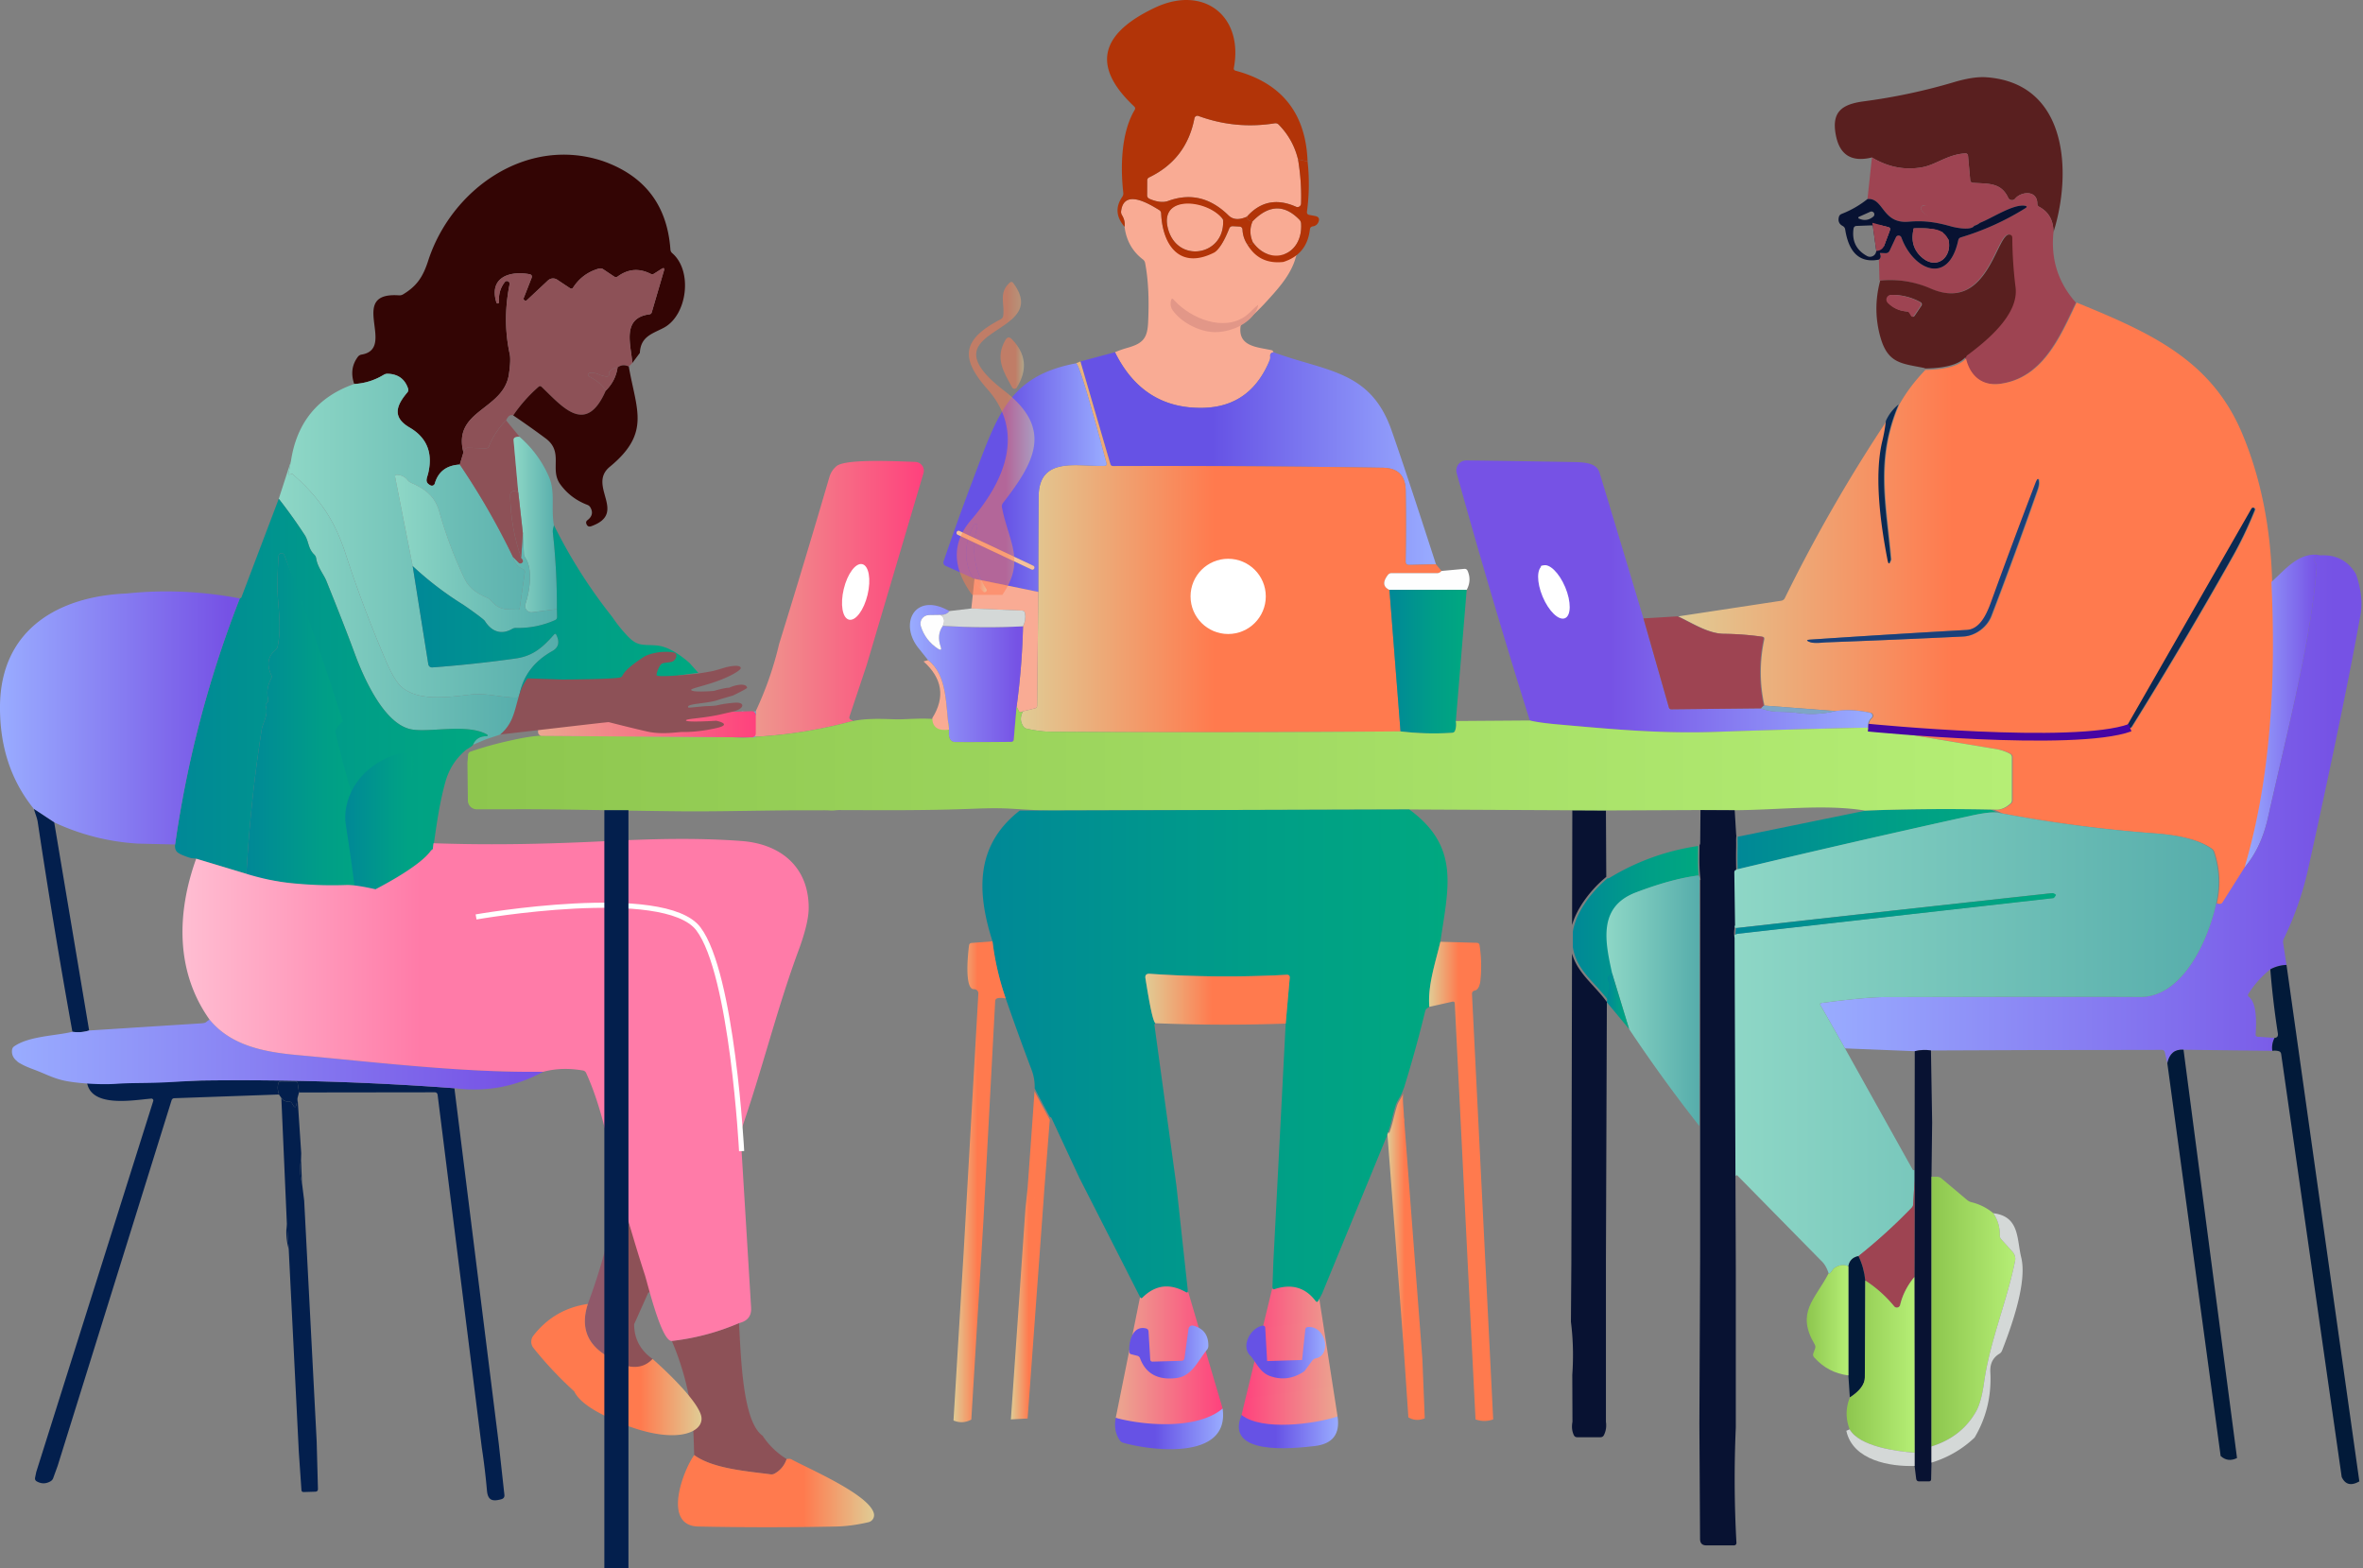 <svg xmlns="http://www.w3.org/2000/svg" fill="none" viewBox="0 0 919 610" width="919" height="610"><rect x="0" y="0" width="919" height="610" fill="#808080" stroke="none"/><path fill="url(#a)" d="M451.627 497.9c-2.742 1.309-5.497 5.259-8.242 6.565l-9.459 46.992s26.511 11.289 41.566-3.623l-13.528-45.856"/><path fill="url(#b)" d="M504.976 497.995c2.704 1.385 5.351 5.408 8.055 6.793l7.163 46.117s-22.708 14.756-37.341-.568l12.017-49.617"/><path fill="#591F1F" d="M728.02 61.242c6.265 3.759 12.772 5.031 19.538 3.813 5.34-.962 9.905-4.997 16.671-5.391.721-.051 1.115.292 1.166 1.014l.841 9.323c.051.687.428 1.048 1.115 1.099 5.596.445 10.834-.31 13.65 5.803.514 1.081 1.973 1.272 2.732.343 2.248-2.765 8.602-3.47 8.602 1.99 0 .53.242.929.704 1.184 3.725 1.973 5.579 5.272 5.579 9.888 7.194-22.851 5.803-58.013-26.148-60.261-3.313-.225-7.469.395-12.48 1.888a226.746 226.746 0 0 1-35.093 7.47c-8.704 1.15-12.756 4.19-10.851 13.46 1.528 7.503 6.198 10.282 13.977 8.377h-.003Z"/><path fill="#F9AB94" d="M477.771 83.767c-7.021-6.885-14.817-8.756-23.382-5.633-1.973.721-4.412.463-7.313-.79-.636-.275-.946-.754-.946-1.459l.034-5.718c0-.55.259-.945.755-1.183 9.701-4.67 15.572-12.344 17.617-23.005.136-.704.891-1.132 1.561-.874 9.633 3.52 19.504 4.463 29.651 2.85.602-.084 1.116.069 1.544.497 3.742 3.813 6.249 8.31 7.521 13.511.98 5.82 1.374 11.555 1.184 17.239a1.383 1.383 0 0 1-1.939 1.218c-7.504-3.347-13.872-2.062-19.127 3.864-3.037 1.357-5.425 1.183-7.16-.514v-.003Z"/><path fill="#9E4452" d="m728.02 61.242-1.735 16.174c6.371-.585 5.633 9.718 16.001 8.824 5.854-.514 10.405.102 16.517 1.82 1.888.53 7.933 1.751 9.048-.293.293-.53.136-.823-.462-.84-4.293-.208-18.8-.892-20.26-5.65-.241-.79.48-1.561 1.289-1.34 7.195 1.956 13.494 2.078 19.692 6.592.513.377 1.064.462 1.667.241 4.738-1.769 13.065-7.453 17.684-6.748.929.153.997.462.207.962a103.318 103.318 0 0 1-25.048 11.33c-.568.17-.912.552-1.031 1.116-3.83 17.872-17.599 11.436-22.096-1.047-.361-.98-1.718-1.048-2.146-.102l-2.439 5.2c-.327.67-.857.997-1.596.98l-1.853-.068c-.31-.017-.395.12-.276.395.395.911.259 1.629-.446 2.18l.208 8.137c6.851-.637 13.375.394 19.572 3.091 22.678 9.889 25.719-22.405 30.903-20.912.585.153.874.551.891 1.167.051 6.473.463 12.912 1.269 19.296 1.306 10.317-10.473 20.26-18.698 26.389-.497.361-.67.841-.531 1.443 1.561 6.49 6.164 10.643 13.218 9.718 16.688-2.198 23.382-18.215 29.77-31.607-6.884-7.725-9.803-16.858-8.721-27.382 0-4.62-1.854-7.916-5.579-9.888-.462-.259-.704-.654-.704-1.184 0-5.46-6.354-4.755-8.602-1.99-.755.929-2.215.738-2.732-.343-2.816-6.113-8.051-5.358-13.65-5.803-.687-.051-1.064-.412-1.115-1.1l-.841-9.323c-.051-.72-.445-1.064-1.166-1.013-6.766.394-11.331 4.428-16.671 5.391-6.766 1.218-13.273-.051-19.538-3.813Z"/><path fill="#9E4452" d="M768.65 87.471c-.091.041-.156.068-.18.078-2.49 1.02-4.796.49-7.354.034-2.673-.476-5.34-1.102-7.895-2.023-2.061-.742-5.367-1.919-6.092-4.283-.241-.79.449-1.337 1.286-1.34 6.82-.03 13.208 2 19.116 5.3.773.431 1.926.843 2.507 1.506.062.068-.959.534-1.388.725v.003Z"/><path fill="#081232" d="M716.638 87.89c.551.292.874.738.98 1.357 1.133 7.245 4.395 13.409 13.116 11.725.704-.551.84-1.272.446-2.18-.119-.276-.034-.412.275-.395l1.854.068c.738.017 1.269-.31 1.595-.98l2.439-5.2c.429-.946 1.786-.875 2.146.101 4.497 12.48 18.267 18.92 22.097 1.048.119-.568.462-.946 1.03-1.116a103.3 103.3 0 0 0 25.049-11.33c.789-.497.721-.806-.208-.963-4.564-.697-12.748 4.844-17.514 6.677-.064.058-.105.14-.184.184-.598.419-1.268.715-1.959.946-1.218 1.942-7.129.752-8.997.224-6.112-1.718-10.66-2.333-16.517-1.82-10.372.892-9.633-9.408-16.001-8.823a38.248 38.248 0 0 1-10.011 5.769c-.619.224-.996.67-1.132 1.306-.361 1.544.136 2.677 1.493 3.398l.003.004Zm27.624.962c4.309-.36 7.881.068 10.749 1.29 1.013.428.962.636-.137.636l-8.051.016c3.004 1.803 6.317 2.456 9.956 1.956.585-.068.946.19 1.065.755 1.357 6.44-4.463 11.538-10.164 6.817-3.452-2.867-4.602-6.677-3.415-11.47h-.003Zm-15.708-4.602c-1.735 1.425-3.623 1.684-5.633.738a.348.348 0 0 1 0-.636l4.446-1.99c.513-.241 1.115-.05 1.425.429.292.48.19 1.098-.242 1.459h.004Zm2.867 3.398 2.953.687c.67.153.891.568.636 1.235l-2.266 6.027c-.136.344-.53.514-.857.361-.568-.276-.721-.79-.445-1.544.19-.568.224-1.15.085-1.735l-.98-4.153c-.191-.772.102-1.065.874-.874v-.004Zm-10.558 1.306c.102-.687.496-1.047 1.201-1.081l5.837-.225a.52.52 0 0 1 .53.446l1.235 9.03c.275 1.974-1.82 3.399-3.572 2.44-4.153-2.283-5.905-5.82-5.235-10.61h.004Z"/><path fill="#F9AB94" d="M436.344 83.665c-.292-.497-.412-1.03-.326-1.596 1.149-8.894 11.16-2.591 14.782-.394.497.31.773.755.79 1.357.53 12.497 7.673 21.239 20.912 14.576 1.769-.892 3.606-3.776 5.527-8.67.259-.67.756-.998 1.477-.963l2.49.136c.772.05 1.183.462 1.234 1.234a11.155 11.155 0 0 0 1.837 5.667c1.871 3.222 6.007 3.932 9.416 4.075 2.023.085 4.054-.034 6.068-.217.871-.079 1.888-.354 2.755-.283 1.316.106.857.718.493 1.97-1.697 5.806-5.782 10.663-9.718 15.034-3.303 3.667-6.694 7.317-10.8 10.103a1.852 1.852 0 0 0-.823 1.374c-.962 8.017 7.092 7.915 12.412 9.218l.429.721c-.98.17-1.425.721-1.306 1.65a3.088 3.088 0 0 1-.225 1.527c-4.997 12.052-13.65 18.198-25.923 18.44-15.538.309-26.936-6.902-34.215-21.634 1.357-.602 3.037-1.201 5.048-1.769 5.666-1.632 7.537-3.571 7.83-9.65.462-9.167.068-16.912-1.15-23.245a2.293 2.293 0 0 0-.891-1.443c-4.068-3.109-6.439-7.33-7.109-12.67.224-1.562-.119-3.092-1.014-4.552v.004Z"/><path fill="#F9AB94" d="M475.696 86.189c.259 13.375-17.923 16.361-21.477 2.66-3.432-13.29 15.058-11.657 20.946-4.136.344.428.514.928.531 1.476ZM505.344 85.433c.411.412.636.912.67 1.494.772 12.446-11.916 16.98-18.8 7.228-1.184-2.731-1.218-5.425-.068-8.085 6.282-6.456 12.344-6.66 18.198-.636Z"/><path fill="#9E4452" d="M731.438 94.413c-.275.756-.119 1.273.446 1.545.326.153.721-.017.857-.36l2.265-6.028c.259-.67.034-1.082-.636-1.235l-2.952-.687c-.772-.19-1.065.102-.874.874l.979 4.153a3.17 3.17 0 0 1-.085 1.735v.004Z"/><path fill="#79424B" d="m744.262 88.849 2.558 1.938 8.051-.017c1.099 0 1.15-.207.136-.636-2.867-1.217-6.439-1.65-10.749-1.289l.004.004Z"/><path fill="#9E4452" d="M744.262 88.849c-1.184 4.789-.034 8.602 3.415 11.469 5.701 4.722 11.521-.377 10.164-6.816-.119-.568-.48-.823-1.065-.755-3.64.496-6.953-.153-9.956-1.956l-2.558-1.939v-.003Z"/><path fill="#081232" d="M616.396 349.918a47.045 47.045 0 0 1 8.316-8.889c-.006-.061-.013-.125-.013-.197l-.136-25.617-13.065-.068-.096 44.652c1.007-3.561 2.851-6.891 4.994-9.881ZM624.923 389.814l.014-.096c-2.014-2.772-4.402-5.241-6.687-7.789-2.327-2.592-4.569-5.337-5.977-8.551a19.583 19.583 0 0 1-.894-2.497l-.259 120.294-.17 22.919c.84 6.559 1.031 13.443.531 20.654l.068 18.232c-.361 1.939-.191 3.657.53 5.184.259.551.704.823 1.306.823h9.031c.636 0 1.082-.275 1.375-.84.789-1.595 1.047-3.313.772-5.167v-62.666l.36-100.504v.004Z"/><path fill="url(#c)" d="M774.229 314.858a847.5 847.5 0 0 0-48.57.408l-49.444 10.096a1.24 1.24 0 0 1-.398.024c-.072.884-.058 1.776-.044 2.66.017 1.35-.034 2.701-.041 4.051-.014 2.014.017 4.027.061 6.041a5228.47 5228.47 0 0 1 91.143-20.916c4.487-.983 7.749-1.391 9.79-1.217-.823-.368-1.66-.749-2.49-1.147h-.007Z"/><path fill="#591F1F" d="M748.167 143.086c.251.051.428.126.541.224.676-.013 1.353-.03 2.03-.064 2.487-.119 4.987-.378 7.402-1.004 2.197-.568 4.422-1.462 6.038-3.109.146-.149.336-.078.425.058 0-.422.19-.772.575-1.051 8.224-6.13 20-16.069 18.698-26.389a164.39 164.39 0 0 1-1.269-19.297c-.017-.619-.31-1.013-.891-1.166-5.184-1.494-8.225 30.8-30.903 20.912-6.197-2.694-12.722-3.725-19.572-3.088-2.027 7.537-1.973 14.987.17 22.354 2.901 9.922 8.208 9.888 16.756 11.623v-.003Zm-12.446-28.379c3.949-.051 7.639.874 11.092 2.748.704.395.84.929.378 1.596l-2.473 3.656c-.463.687-.892.67-1.324-.034l-.513-.874c-.242-.394-.585-.619-1.048-.653-2.935-.19-5.408-1.323-7.398-3.364-1.099-1.15-.31-3.055 1.289-3.072l-.003-.003Z"/><path fill="url(#d)" d="M883.676 226.351c-.602-21.477-4.514-40.757-11.708-57.839-11.916-28.328-35.178-38.954-64.329-50.819-6.388 13.392-13.083 29.41-29.77 31.607-7.055.929-11.657-3.228-13.219-9.718a1.478 1.478 0 0 1-.023-.133.305.305 0 0 1-.051.079c-.888.904-1.967 1.602-3.113 2.136-2.282 1.061-4.789 1.561-7.276 1.86-1.802.215-3.619.31-5.432.344a1.746 1.746 0 0 1-.241.316c-3.933 4.102-7.195 8.463-9.82 13.099-9.219 21.617-4.912 38.628-3.055 60.193.034.395-.276.841-.361 1.099-.309.929-.602.67-.891-.772-2.66-13.701-5.323-32.722-2.01-46.339a62.321 62.321 0 0 0 1.374-7.776 612.952 612.952 0 0 0-39.607 68.932 1.868 1.868 0 0 1-1.408 1.031l-40.036 6.078c5.511 2.575 11.708 6.711 17.906 6.783 4.857.051 9.803.411 14.817 1.115.636.085.874.429.755 1.048-1.837 8.671-1.803 17.256.068 25.753l27.933 2.129c4.102-.619 8.568-.394 13.409.653.928.208 1.234 1.392.53 2.028-1.081.979-1.493 2.231-1.234 3.775a22709.8 22709.8 0 0 0 49.736 8.344c1.837.31 3.606.891 5.273 1.769.568.293.857.755.857 1.391v16.773c0 .497-.191.929-.568 1.252-1.803 1.612-3.623 2.405-5.443 2.371-.384-.011-.768-.014-1.153-.024 1.096.5 2.201.983 3.289 1.483a532.483 532.483 0 0 0 59.122 7.742c6.045.445 16.191 1.612 22.249 5.956.48.36.823.806 1.014 1.374 2.146 6.473 2.473 13.082.963 19.814.377.224.738.343 1.098.36.585.051 1.031-.17 1.357-.67l8.569-13.562c10.49-35.331 12.191-74.459 10.439-111.028l-.01-.007Zm-91.079-35.607a1887.787 1887.787 0 0 1-17.854 48.74c-1.837 4.807-6.677 7.864-10.885 8.069a4639.204 4639.204 0 0 1-53.206 2.265c-1.545.051-4.773.548-6.491-.102-1.459-.531-1.425-.857.136-.963a5967.285 5967.285 0 0 1 60.847-3.758c6.027-.344 8.497-8.154 10.163-12.705a2625.954 2625.954 0 0 1 16.498-44.209c.874-2.266 1.34-2.405 1.425-.412.034.772-.17 1.786-.636 3.072l.003.003Zm84.555 7.657c-2.609 6.49-5.528 12.585-8.739 18.266a1787.98 1787.98 0 0 1-39.127 66.047c-.119.224-.31.326-.568.309a2.265 2.265 0 0 0-.48 0c-.789.034-.996-.292-.602-.962l48.278-84.262a.686.686 0 0 1 .891-.276.682.682 0 0 1 .343.874l.004.004Z"/><path fill="url(#e)" d="M660.408 329.019c-.078.02-.16.04-.245.051-12.242 1.836-23.623 5.956-34.148 12.327-.343.211-.598.262-.768.156-.072.058-.143.112-.211.174-3.354 2.83-6.351 6.139-8.769 9.803-2.154 3.258-3.943 6.939-4.565 10.827l-.014 5.946a19.6 19.6 0 0 0 2.085 6.251c1.636 3.058 3.967 5.661 6.293 8.205 1.827 2 3.66 4 5.286 6.163l.755-5.483a2.625 2.625 0 0 0-.292-1.65c-.704-1.374-.208-2.455 1.459-3.245-2.66-12.157-5.667-25.786 9.218-31.453 9.048-3.453 16.98-5.633 23.797-6.541.133-.017.248-.017.357 0-.388-3.83-.248-7.688-.228-11.535l-.01.004Z"/><path fill="#9E4452" d="m742.578 121.796.514.874c.428.704.857.721 1.323.034l2.473-3.657c.462-.67.326-1.2-.378-1.595-3.452-1.871-7.143-2.799-11.092-2.748-1.595.017-2.388 1.922-1.289 3.071 1.993 2.045 4.462 3.177 7.398 3.364.463.034.806.259 1.048.653l.003.004Z"/><path fill="url(#f)" d="M495.302 137.007c-.979.17-1.425.721-1.306 1.65a3.098 3.098 0 0 1-.224 1.527c-4.997 12.052-13.651 18.198-25.923 18.44-15.538.309-26.937-6.902-34.216-21.634l-13.443 3.589 11.623 39.848c.153.569.531.858 1.133.841 34.937-.119 69.894.102 104.848.653 5.837.085 8.806 3.02 8.895 8.772a884.69 884.69 0 0 1-.017 27.675c-.017.928.445 1.374 1.374 1.357l10.422-.241c-7.813-24.192-13.579-41.601-17.324-52.244-8.208-23.297-25.409-22.681-45.838-30.233h-.004Z"/><path fill="url(#g)" d="M431.813 180.427c.153.568.531.857 1.133.84 34.937-.119 69.894.102 104.848.654 5.837.085 8.806 3.02 8.895 8.772.136 8.721.136 17.94-.017 27.675-.017.928.445 1.374 1.374 1.357l10.422-.242 2.147 2.575a1.704 1.704 0 0 1-.31.293 2.01 2.01 0 0 1-1.442.568l-17.6-.017c-.653 0-1.166.258-1.561.789-2.01 2.694-1.786 4.602.67 5.735l4.31 55.043c-51.043.395-96.402.446-136.077.119-2.694-.017-5.786-.411-9.273-1.167a2.123 2.123 0 0 1-1.289-.84c-1.289-1.82-1.34-3.792-.17-5.939l4.619-1.132c.568-.154.857-.514.857-1.082l.463-44.21c-.017-12.378.034-24.79.136-37.205.119-15.848 15.606-11.399 25.562-11.831.705-.034.98-.394.79-1.064-1.065-3.949-10.3-38.954-11.831-38.818l1.718-.721 11.623 39.848h.003Zm46.271 42.594c-.276-1.684-1.082-3.004-2.439-3.966-1.048-.738-1.527-.48-1.408.806a6.01 6.01 0 0 0 1.235 3.177c.445.568.309.912-.412 1.014l-2.953.411c-.704.102-1.149.497-1.323 1.184l-2.371 9.184a2.7 2.7 0 0 0 .017 1.425c.463 1.65 1.443 2.987 2.902 4 .446.31.946.463 1.476.48l7.915.051c.497.017.946-.136 1.341-.446 6.248-4.911 7.813-17.443-2.987-16.551-.568.051-.908-.208-.997-.772l.004.003Z"/><path fill="url(#h)" d="M430.303 180.118c.19.67-.085 1.031-.789 1.065-9.956.428-25.443-4.018-25.563 11.83a3881.228 3881.228 0 0 0-.136 37.206l-24.824-5.082-11.262-5.065a1.428 1.428 0 0 1-.755-1.769 1011.39 1011.39 0 0 1 11.347-31.556c9.596-25.409 13.994-40.501 40.158-45.444 1.528-.136 10.766 34.869 11.831 38.818l-.007-.003Zm-58.227 26.831a.782.782 0 0 0 .371 1.027l28.739 13.525a.778.778 0 0 0 1.027-.371l.031-.061a.784.784 0 0 0-.371-1.028l-28.739-13.524a.777.777 0 0 0-1.027.371l-.031.061Z"/><path fill="#0B2A53" d="M738.391 157.283c-2.215 1.837-3.864 3.967-4.946 6.405a62.505 62.505 0 0 1-1.374 7.776c-3.313 13.617-.653 32.638 2.01 46.339.293 1.442.585 1.701.891.772.085-.258.395-.704.361-1.099-1.854-21.562-6.164-38.576 3.054-60.193h.004Z"/><path fill="url(#i)" d="M566.533 184.033a3.903 3.903 0 0 1 3.813-4.963c13.235.153 26.937.378 41.067.636 4.551.085 9.459.17 10.66 4.102a13766.308 13766.308 0 0 1 17.082 56.707l9.905 34.682c.119.394.48.67.892.67l34.919-.378a20.298 20.298 0 0 0 6.97 1.34c3.004.051 5.306.191 6.936.412 5.031.738 10.061.514 15.092-.687 4.102-.619 8.569-.395 13.409.653.929.207 1.235 1.391.531 2.027-1.082.98-1.494 2.232-1.235 3.776-19.899.395-39.798.963-59.697 1.667-21.048.738-40.722-1.116-61.274-2.936-4.722-.428-8.276-.928-10.644-1.51a2917.936 2917.936 0 0 1-28.429-96.195l.003-.003Zm33.753 36.035c-1.03-.207-1.272.137-.704 1.014.891 1.425.912 2.8.034 4.119a2.083 2.083 0 0 0-.309 1.735c1.047 4.327 2.85 12.497 8.377 12.463.722 0 1.167-.343 1.324-1.047 1.081-4.892.102-9.099-2.919-12.637-1.391-1.633-3.759-2.282-5.099-4.619.017-.602-.224-.946-.704-1.031v.003Z"/><path fill="url(#j)" d="M322.57 185.526c.497-1.7 1.426-3.109 2.8-4.258 3.623-3.038 25.702-1.752 30.576-1.613 2.248.068 3.83 2.232 3.194 4.395l-22.045 74.51-6.715 20.103c-.19.568-.017.997.514 1.269l.874.428a179.972 179.972 0 0 1-50.216 6.439c3.983-2.626 2.66-6.299 6.867-9.014 1.528 1.854 6.249 2.215 5.511-1.217a132.148 132.148 0 0 0 9.082-26.114 4180.833 4180.833 0 0 0 19.555-64.931l.003.003Zm14.355 36.328c-.017-.377-.153-.428-.412-.17-4.514 4.603-6.833 10.181-6.986 16.722-.017 1.252 1.595 1.769 2.299.721 3.487-5.201 5.184-10.953 5.099-17.273Z"/><path fill="#1A407A" d="M763.559 247.556c4.207-.207 9.048-3.262 10.884-8.068a1888.184 1888.184 0 0 0 17.855-48.74c.462-1.29.67-2.3.636-3.072-.085-1.99-.551-1.854-1.425.412a2591.747 2591.747 0 0 0-16.501 44.209c-1.667 4.551-4.136 12.361-10.164 12.705a6011.108 6011.108 0 0 0-60.846 3.758c-1.561.102-1.595.429-.136.963 1.718.653 4.946.153 6.49.102a4638.41 4638.41 0 0 0 53.207-2.265v-.004Z"/><path fill="#0B2A53" d="M876.856 198.401a.681.681 0 0 0-.344-.874.686.686 0 0 0-.891.275l-48.277 84.262c-.395.67-.191.997.602.963.153-.017.326-.017.479 0a.554.554 0 0 0 .568-.31 1787.746 1787.746 0 0 0 39.128-66.047c3.211-5.684 6.129-11.776 8.738-18.266l-.003-.003Z"/><path fill="#F6C19C" d="m372.102 206.887-.028.062a.771.771 0 0 0 .369 1.027l28.741 13.524a.772.772 0 0 0 1.027-.37l.029-.061a.772.772 0 0 0-.37-1.028l-28.74-13.524a.773.773 0 0 0-1.028.37Z"/><path fill="url(#k)" d="M883.376 226.351c1.752 36.57.051 75.697-10.439 111.029 4.293-5.014 7.313-11.436 9.082-19.263 8.31-37.015 16.671-68.779 18.97-97.501a2.307 2.307 0 0 0-.36-1.425c-.497-.772-.619-1.493-.395-2.197.191-.586.602-.892 1.201-.929l1.184-.085c-8.293-1.718-13.838 5.561-19.246 10.371h.003Z"/><path fill="url(#l)" d="M916.289 223.348c-3.003-5.167-7.554-7.623-13.667-7.365l-1.184.085c-.602.034-1.013.344-1.2.929-.225.704-.102 1.425.394 2.197.276.429.395.912.361 1.426-2.3 28.722-10.66 60.485-18.97 97.5-1.769 7.831-4.79 14.249-9.082 19.263l-8.569 13.562c-.326.496-.772.721-1.357.67-.36-.017-.721-.136-1.099-.361-2.867 13.596-12.67 36.621-29.668 36.502-14.248-.102-47.263-.085-99.062.051-5.251.017-13.493.772-24.722 2.282-.602.085-.738.378-.445.891l9.527 16.773 27.127 1.082c2.181-.531 4.293-.619 6.3-.276l39.195-.153 27.934-.034c7.554 0 15.109-.034 22.66-.034.636 0 1.031.31 1.167.929l.963 4.225c.806-3.742 2.918-5.477 6.299-5.218l34.543.428c-.259-1.717.034-3.381.857-5.013l-6.49-.463c-.602-.051-.874-.361-.84-.963.207-3.847.67-12-2.643-14.575-.412-.31-.48-.687-.208-1.116a38.46 38.46 0 0 1 8.531-9.561 14.336 14.336 0 0 1 6.3-1.718l-1.289-8.514a2.756 2.756 0 0 1 .241-1.65 124.273 124.273 0 0 0 9.545-27.47c9.255-41.91 16.017-74.735 20.293-98.515.84-4.721.258-9.973-1.752-15.796h.01Z"/><path fill="#FEFEFE" d="M478.08 223.021c-.275-1.684-1.081-3.003-2.439-3.966-1.047-.738-1.527-.48-1.408.806a6.018 6.018 0 0 0 1.235 3.177c.446.568.31.912-.412 1.014l-2.952.411c-.704.102-1.15.497-1.323 1.184l-2.371 9.184a2.7 2.7 0 0 0 .017 1.425c.463 1.65 1.442 2.987 2.901 4.001a2.7 2.7 0 0 0 1.477.479l7.915.051c.497.017.946-.136 1.34-.445 6.249-4.912 7.813-17.443-2.986-16.552-.568.051-.909-.208-.997-.772l.003.003ZM600.99 221.099c.017-.602-.224-.945-.704-1.031-1.03-.207-1.272.137-.704 1.014.891 1.425.912 2.8.034 4.119a2.087 2.087 0 0 0-.309 1.735c1.047 4.327 2.85 12.497 8.377 12.463.722 0 1.167-.343 1.324-1.047 1.081-4.892.102-9.099-2.919-12.637-1.391-1.633-3.758-2.282-5.099-4.619v.003ZM331.823 239.124c3.486-5.201 5.183-10.953 5.098-17.273-.017-.378-.153-.429-.411-.17-4.514 4.602-6.834 10.18-6.987 16.722-.017 1.251 1.595 1.768 2.3.721ZM560.611 222.058c-.085.102-.19.208-.309.293a2.009 2.009 0 0 1-1.443.568l-17.599-.017c-.653 0-1.167.258-1.561.789-2.011 2.694-1.786 4.602.67 5.735h30.045c1.323-2.456 1.442-4.929.361-7.398-.259-.568-.687-.823-1.306-.772l-8.858.806v-.004Z"/><path fill="#F9AB94" d="m378.984 225.133-1.217 11.521 19.691.823c.67.017 1.048.361 1.167 1.014.309 1.735.051 3.432-.756 5.099a280.067 280.067 0 0 1-2.506 31.263l.857 1.65c.275.53.67.67 1.201.377l.445-.241 4.619-1.133c.568-.153.858-.513.858-1.081l.462-44.21-24.824-5.082h.003Z"/><path fill="url(#m)" d="M570.414 229.426h-30.045l4.309 55.043c6.627.806 13.324.98 20.069.551.602-.051.997-.343 1.184-.911.395-1.167.48-2.388.259-3.674l4.224-51.009Z"/><path fill="url(#n)" d="m357.592 252.532 3.365 4.225c7.741 6.045 6.765 18.028 8.153 27.042-.378 3.211.446 4.806 2.473 4.823 7.296.034 14.524 0 21.684-.085.619-.017.946-.326.997-.928l1.099-12.756a280.363 280.363 0 0 0 2.507-31.263c-10.164.53-20.569.479-31.196-.17-1.629 2.282-1.921 4.963-.857 8.051.463 1.289.102 1.561-1.047.823-3.262-2.129-5.477-5.048-6.644-8.738-.67-2.113.875-4.293 3.109-4.327l4.446-.068c1.629.034 2.817-.463 3.555-1.493-13.426-7.691-20.018 5.031-11.64 14.868l-.004-.004Z"/><path fill="#D4D8D7" d="m377.767 236.654-8.535 1.014c-.738 1.031-1.922 1.527-3.554 1.493 1.578.874 1.905 2.3.996 4.259 10.627.653 21.032.704 31.196.17.806-1.667 1.064-3.364.755-5.099-.119-.653-.497-.997-1.167-1.014l-19.691-.823Z"/><path fill="#FEFEFE" d="m365.678 239.161-4.446.068c-2.231.034-3.776 2.215-3.109 4.327 1.167 3.691 3.381 6.609 6.643 8.738 1.15.738 1.51.463 1.048-.823-1.065-3.092-.772-5.769.857-8.051.912-1.956.585-3.381-.997-4.259h.004Z"/><path fill="#9E4452" d="m652.394 239.726-13.235.789 9.905 34.682c.119.394.479.67.891.67l34.92-.378 1.065-1.064c-1.871-8.497-1.905-17.083-.068-25.753.119-.619-.119-.963-.756-1.048a115.15 115.15 0 0 0-14.817-1.116c-6.197-.068-12.395-4.207-17.905-6.782Z"/><path fill="#7EA5C6" d="m685.94 274.425-1.065 1.064a20.267 20.267 0 0 0 6.97 1.341c3.003.051 5.306.19 6.935.411 5.031.738 10.062.514 15.093-.687l-27.933-2.129Z"/><path fill="url(#o)" d="M182.044 293.585c.051-.636.378-1.064.98-1.268 4.786-1.64 9.67-3.007 14.609-4.109 4.939-1.103 10.011-2.198 15.096-2.106 18.045.34 25.896.061 43.944-.252 3.885-.068 17.95.704 21.838.623 3.915-.082 7.82.592 11.728.35 4.654-.286 9.303-.612 13.94-1.136a180.727 180.727 0 0 0 25.803-4.84c5.943-1.568 12.137-1.279 18.219-1.082 4.987.163 16.174-1.34 20.576 1.425.299.191.129 4.375.336 2.606-.377 3.211.446 4.806 2.473 4.823 7.296.034 14.525 0 21.685-.085.619-.017.945-.326.996-.929l1.099-12.755.857 1.65c.276.53.67.67 1.201.377l.446-.241c-1.167 2.146-1.116 4.119.17 5.939.326.445.755.721 1.289.84 3.486.755 6.575 1.15 9.272 1.167 39.676.326 85.035.275 136.078-.119 6.626.806 13.323.979 20.068.551.603-.051.997-.344 1.184-.912.395-1.167.48-2.388.259-3.674l28.773-.207c2.371.585 5.922 1.082 10.643 1.51 20.552 1.82 40.226 3.674 61.275 2.936A3874.223 3874.223 0 0 1 726.577 283c16.569 2.799 33.151 5.578 49.737 8.344 1.837.309 3.606.891 5.273 1.769.568.292.857.755.857 1.391v16.773c0 .496-.191.928-.568 1.251-1.803 1.613-3.623 2.405-5.443 2.371a844.455 844.455 0 0 0-51.077.361c-15.966-2.575-32.998-.225-51.009-.136l-13.306-.068-36.485.153-13.065-.068-63.404-.31-10.973.031c-9.161.027-18.321.051-27.481.078l-35.886.102-36.192.102-28.399.082c-5.592.017-11.171-.443-16.753-.738-5.476-.293-10.83-.055-16.317.149-16.575.613-33.134.476-49.723.429-1.262-.004-2.221.248-3.5.149-1.816-.136-3.684-.037-5.507-.051-17.885-.132-35.774.545-53.652.361-17.661-.17-35.495-.612-53.223-.752-.181 0-.364 0-.544-.003-5.841-.044-11.681-.003-17.522-.003h-7.003a3.46 3.46 0 0 1-3.453-3.416l-.17-14.66.259-3.109-.004.003Z"/><path fill="#7EA5C6" d="M293.933 276.571c-1.837.462-3.656.462-5.442 0l-.068 1.218c1.527 1.853 6.248 2.214 5.51-1.218ZM222.049 281.112c-.085.231-.143.439-.224.643l.112 4.402 71.993.642c-5.504-7.724-11.746-11.432-22.501-9.888a422.132 422.132 0 0 1-49.38 4.198v.003Z"/><path fill="url(#p)" d="m548.094 314.838-151.514.428c-17.15 13.358-16.823 31.332-10.592 50.853a106.478 106.478 0 0 0 5.15 22.198 980.693 980.693 0 0 0 10.045 27.726 18.815 18.815 0 0 1 1.217 7.252c.136.265.266.534.402.799 1.809 3.545 3.721 7.031 5.626 10.524.139-.302.367-.108.687.586l10.643 22.851 23.624 46.407c.258.496.585.568.979.17 4.946-4.892 10.542-5.596 16.79-2.113.619.327.891.153.806-.551l-4.428-40.774-8.552-62.526a.485.485 0 0 1 .119-.378c.085-.119.191-.224.276-.326-1.374-.823-3.415-14.749-3.881-17.341-.259-1.357.309-1.973 1.683-1.888a433.317 433.317 0 0 0 53.207.395c.874-.051 1.289.36 1.2 1.234L500.02 398.1l-4.789 92.64-.361 9.973c-.017.636.276.84.874.653 6.593-2.146 11.882-.636 15.848 4.568.429.569.823.551 1.15-.085l1.442-2.728 25.229-61.387a.28.28 0 0 1-.027-.275c.826-1.919 1.381-3.936 1.894-5.956.449-1.766.871-3.544 1.415-5.283a11.18 11.18 0 0 1 1.058-2.405c.432-.734.881-1.462 1.252-2.227.398-.824.677-1.701 1.034-2.541.027-.065.058-.126.085-.191.072-.275.146-.554.235-.837a478.636 478.636 0 0 0 7.898-28.705c.119-.531.412-.946.874-1.235l.755-.479c-.704-8.259 2.405-17.273 4.293-25.325 3.055-21.048 7.776-36.896-12.085-51.437Z"/><path fill="url(#q)" d="M674.643 457.698c.119-.051.259-.191.395-.378.224-.292.462-.309.721-.051l32.43 32.981c1.306 1.167 2.299 2.834 2.986 4.98.738.446 1.357-1.425 2.232-2.044 1.717-1.201 3.537-1.443 5.442-.721.395-2.181 1.718-3.504 3.932-3.933a209.957 209.957 0 0 0 20.671-18.783c.395-.394.602-.874.619-1.425l.531-9.34v-3.865c-.153.017-.31.017-.463-.017a.356.356 0 0 1-.275-.19l-26.321-47.162-9.528-16.773c-.292-.513-.153-.806.446-.891 11.228-1.51 19.47-2.265 24.722-2.282 51.798-.136 84.813-.153 99.062-.051 16.997.119 26.8-22.903 29.668-36.502 1.51-6.732 1.184-13.341-.963-19.814a2.775 2.775 0 0 0-1.013-1.374c-6.062-4.344-16.208-5.51-22.25-5.956a531.388 531.388 0 0 1-60.502-8c-1.939-.378-5.46 0-10.558 1.115a5253.06 5253.06 0 0 0-91.559 21.015c-.602.136-.891.514-.874 1.133l.293 20.756c0 .602.292.857.891.789 40.845-4.585 81.67-9.099 122.481-13.545.531-.051 1.544.568 1.408.789-.377.653-.755 1.133-.928 1.15L675.497 363.18a1.353 1.353 0 0 0-1.201 1.34l.344 93.174.003.004Z"/><path fill="url(#r)" d="m626.968 378.551 6.626 21.702a587.931 587.931 0 0 0 27.314 37.702l.034-96.555c0-.653-.327-.929-.963-.84-6.816.911-14.749 3.092-23.797 6.541-14.885 5.667-11.881 19.297-9.218 31.454l.004-.004Z"/><path fill="url(#s)" d="M560.182 366.275c-1.887 8.052-4.996 17.066-4.292 25.325l8.946-2.011c.602-.136.911.102.945.704l7.143 143.374.929 18.388c2.282.807 4.568.807 6.868 0l-.789-15.813-7.453-149.537c-.051-.806.326-1.289 1.116-1.459.738-.153 1.289-.756 1.683-1.803a7.14 7.14 0 0 0 .446-1.82c.514-4.653.411-9.29-.293-13.922-.102-.67-.479-.997-1.149-1.014l-14.096-.412h-.004Z"/><path fill="url(#t)" d="m385.988 366.119-8.085.619c-.602.051-.946.361-1.031.963-.343 2.455-1.993 17.255 1.939 17.031a1.61 1.61 0 0 1 1.684 1.701l-5.735 100.882-3.932 65.172c2.405.98 4.721.858 6.935-.36l4.722-77.687 4.551-85.034c.034-.636.36-1.014.962-1.167.773-.191 1.82-.17 3.143.085a106.301 106.301 0 0 1-5.149-22.198l-.004-.007Z"/><path fill="#021A39" d="M882.948 377.004c.67 8.327 1.65 16.636 2.936 24.895.17 1.116-.259 1.701-1.29 1.786-.823 1.629-1.115 3.296-.857 5.014.857-.119 1.667-.085 2.422.119.585.153.929.531 1.014 1.133l23.538 164.49c1.374 2.986 3.657 3.554 6.868 1.717l-28.328-200.872a14.34 14.34 0 0 0-6.3 1.718h-.003Z"/><path fill="url(#u)" d="M626.968 378.552c-1.667.789-2.164 1.87-1.46 3.245a2.61 2.61 0 0 1 .293 1.649l-.874 6.371 8.67 10.439-6.626-21.701-.003-.003Z"/><path fill="url(#v)" d="M449.375 397.967c16.878.687 33.77.738 50.649.136l1.561-17.735c.085-.874-.327-1.289-1.201-1.235a433.102 433.102 0 0 1-53.206-.395c-1.374-.085-1.939.531-1.684 1.888.463 2.592 2.507 16.518 3.881 17.341Z"/><path fill="#021A39" d="m842.895 413.488 20.739 152.799c1.871 1.701 3.983 1.973 6.371.789l-20.807-158.809c-3.381-.259-5.493 1.476-6.299 5.218l-.004.003Z"/><path fill="#081232" d="m744.673 408.835-.068 46.287v3.865l-.085 37.685.085 68.329v5.15l.619 4.997c.085.67.48 1.014 1.15 1.014h3.793c.568 0 .857-.293.874-.858l.136-6.439V457.701l.259-21.185-.463-27.95c-2.01-.343-4.119-.258-6.3.276v-.007Z"/><path fill="url(#w)" d="m553.176 528.517-7.025-92.225c-.088.673-.377 1.197-.86 1.575.486-.381.772-.905.86-1.575.068-.507.028-1.095-.136-1.772-.075-3.259-.585-6.14-.309-9.161-.177.402-.364.796-.575 1.184-.418.769-.898 1.504-1.296 2.282-.408.8-.646 1.677-.895 2.535-.908 3.156-1.52 6.405-2.704 9.473-.146-.691-.364-.541-.639.469l6.282 82.494 1.854 27.47c2.044 1.167 4.174 1.289 6.371.361l-.928-23.11Zm-12.906-87.49v-.007.007Zm.163 2.282c-.003-.156-.01-.306-.017-.452.007.143.011.296.017.452Zm-.023-.633c-.004-.088-.007-.173-.014-.255.003.082.007.167.014.255Zm-.051-.857c0-.024-.004-.044-.007-.068 0 .024.003.044.007.068Zm4.779.439a1.585 1.585 0 0 0-.034-.235l-.531-2.66.531 2.66c.017.082.027.16.034.235Z"/><path fill="url(#x)" d="M751.18 457.698v104.865c7.759-2.439 13.528-6.936 17.29-13.511 1.392-2.439 2.456-6.249 3.177-11.436 2.249-16.001 8.807-31.178 12.052-47.179a4.11 4.11 0 0 0-.963-3.554l-4.48-4.963a1.916 1.916 0 0 1-.496-1.374c.068-3.177-.772-6.079-2.541-8.688a20.741 20.741 0 0 0-8.497-4.275 4.146 4.146 0 0 1-1.667-.841l-10.011-8.429a2.519 2.519 0 0 0-1.683-.619h-2.181v.004Z"/><path fill="#9E4452" d="m744.605 458.983-.53 9.341a2.047 2.047 0 0 1-.619 1.425 209.957 209.957 0 0 1-20.671 18.783c1.442 2.987 2.316 6.164 2.643 9.511 4.224 2.731 7.966 6.078 11.228 10.028.704.857 2.078.551 2.333-.531.909-3.864 2.749-7.487 5.528-10.868l.085-37.685.003-.004Z"/><path fill="url(#y)" d="M407.591 434.251c-1.782-3.262-3.558-6.527-5.249-9.834-.884 12.535-1.785 25.056-2.687 37.573.555.14 1 .358 1.354.647-.35-.289-.799-.504-1.354-.647l-.857 8.157-5.65 81.912 6.507-.361 6.3-86.272.136-2.146 2.187-27.763c-.231-.422-.459-.844-.687-1.262v-.004Zm-3.606 30.393v-.017.017Zm-2.891-1.943-.02-.02.02.02Zm.83 2.242c-.068 2.456.136 2.456.636.034-.496 2.422-.704 2.422-.636-.034Zm.714-1.306c.034-.061.092-.095.174-.106-.078.011-.14.045-.174.106Zm1.211 2.218a.275.275 0 0 1 0 0Z"/><path fill="#D4D8D7" d="M775.215 471.861c1.769 2.609 2.609 5.511 2.541 8.688-.017.53.153.979.497 1.374l4.48 4.963a4.128 4.128 0 0 1 .962 3.554c-3.245 16.001-9.803 31.179-12.051 47.179-.721 5.184-1.786 8.997-3.177 11.436-3.759 6.575-9.528 11.075-17.29 13.511v6.299c6.422-1.972 12.018-5.234 16.773-9.752 4.585-7.759 6.609-16.242 6.112-25.46-.17-3.245.997-5.612 3.521-7.126.496-.293.84-.721 1.048-1.252 3.622-9.289 9.837-26.491 7.452-36.192-1.769-7.211-.585-16.001-10.868-17.218v-.004Z"/><path fill="#021A39" d="M722.785 488.532c-2.215.429-3.538 1.752-3.932 3.932v42.492l.568 8.585c3.864-2.507 5.82-5.115 5.837-7.83.085-12.551.153-25.117.17-37.668-.327-3.347-1.201-6.524-2.643-9.511Z"/><path fill="url(#z)" d="M711.179 495.226c-5.358 10.334-12.807 15.161-5.426 27.675.293.497.344 1.031.153 1.595l-.687 1.854c-.207.585-.102 1.099.31 1.561 3.588 4.035 8.017 6.371 13.323 7.038v-42.491c-1.904-.722-3.724-.48-5.442.721-.874.619-1.493 2.49-2.231 2.044v.003Z"/><path fill="url(#A)" d="M744.52 496.669c-2.782 3.381-4.619 7.004-5.527 10.868a1.332 1.332 0 0 1-2.334.53c-3.262-3.949-7.003-7.296-11.228-10.027a6955.972 6955.972 0 0 1-.17 37.668c-.017 2.711-1.973 5.323-5.837 7.83-1.65 4.102-1.667 8.242-.068 12.378 3.898 6.66 17.923 8.514 25.256 9.082l-.085-68.329h-.007Z"/><path fill="url(#B)" d="m447.334 528.673-.653-10.765c-.034-.688-.377-1.099-1.047-1.252-5.167-1.218-6.732 5.218-6.423 9.201.052.462.293.738.739.857l2.333.585c.531.136.912.463 1.099.98 2.214 5.973 6.884 8.551 14.028 7.708 6.214-.722 8.445-6.732 11.983-11.004.361-.429.531-.929.551-1.494.051-4.241-1.905-6.867-5.854-7.898a1.507 1.507 0 0 0-1.871 1.252l-1.561 11.381c-.102.687-.497 1.031-1.184 1.048l-11.126.309c-.636.017-.98-.275-1.014-.911v.003Z"/><path fill="url(#C)" d="M508.779 516.122c-.67.034-1.048.395-1.133 1.065l-1.251 11.759-13.6.428-.738-12.997a.864.864 0 0 0-1.03-.789c-5.014.997-8.722 8.446-4.378 12.069 2.18 2.918 3.741 6.265 7.228 7.52 4.653 1.684 9.133 1.065 13.443-1.871l3.037-4.119a2.235 2.235 0 0 1 1.374-.874c6.266-1.252 3.882-12.603-2.952-12.191Z"/><path fill="url(#D)" d="M475.489 547.831c-9.753 8.241-30.165 6.677-41.567 3.622-.636 3.381-.102 6.283 1.561 8.722a2.41 2.41 0 0 0 1.375.979c10.867 3.092 41.495 6.953 38.627-13.323h.004Z"/><path fill="url(#E)" d="M482.853 550.337c-6.677 15.933 19.899 13.066 28.396 12.086 7.02-.806 9.993-4.653 8.945-11.521-8.997 3.004-29.426 5.701-37.341-.568v.003Z"/><path fill="#D4D8D7" d="m719.349 555.919-1.289.568c2.507 11.589 17.167 13.977 26.542 13.668v-5.15c-7.33-.568-21.358-2.422-25.256-9.082l.003-.004Z"/><path fill="#B23408" d="M504.813 61.963c.98 5.82 1.374 11.555 1.184 17.239a1.383 1.383 0 0 1-1.939 1.218c-7.504-3.347-13.872-2.062-19.127 3.864.208 1.183.946 1.786 2.215 1.786 6.282-6.456 12.344-6.66 18.198-.636.411.411.636.911.67 1.493.772 12.446-11.916 16.98-18.8 7.228-.225.929-.946 1.218-2.147.857 3.072 5.29 7.742 7.572 14.028 6.868 6.147-1.94 9.596-6.164 10.334-12.654.085-.687.462-1.082 1.132-1.183 1.031-.154 1.752-.688 2.164-1.613.585-1.34.153-2.146-1.272-2.422l-2.249-.428c-.704-.136-.996-.568-.908-1.27a79.69 79.69 0 0 0 .242-19.486l-3.725-.857v-.004Z"/><path fill="#B23408" d="M436.467 76.539a2.2 2.2 0 0 0 .394-1.562c-1.15-10.18-.823-23.453 4.429-32.226.292-.496.224-.945-.191-1.34-17.82-16.705-11.674-29.1 8.103-38.44 18.885-8.912 34.457 3.194 30.664 23.42-.119.584.119.962.704 1.115 17.96 4.823 27.281 16.586 27.968 35.314l-3.725-.857c-1.269-5.2-3.776-9.7-7.521-13.51-.428-.43-.945-.586-1.544-.497-10.147 1.612-20.018.67-29.651-2.85-.67-.26-1.425.17-1.561.873-2.045 10.66-7.916 18.338-17.617 23.005-.496.241-.755.636-.755 1.184l-.034 5.717c0 .705.31 1.184.946 1.46 2.901 1.252 5.34 1.51 7.313.789 8.568-3.126 16.361-1.252 23.382 5.633 1.735 1.7 4.119 1.87 7.16.513.208 1.184.946 1.786 2.215 1.786-1.15 2.66-1.116 5.358.068 8.086-.225.928-.946 1.217-2.147.857a11.155 11.155 0 0 1-1.837-5.667c-.051-.772-.462-1.184-1.234-1.235l-2.49-.136c-.721-.034-1.218.293-1.476.963-1.922 4.891-4.13 8.442-5.899 9.333-13.235 6.661-20.011-2.741-20.541-15.238-.017-.602-.293-1.048-.79-1.358-3.622-2.197-13.633-8.497-14.782.395-.086.568.034 1.099.326 1.595.891 1.46 1.235 2.987 1.014 4.552-3.313-3.83-3.623-7.708-.891-11.674Zm39.042 8.602c-5.888-7.52-24.722-9.579-21.29 3.708 3.555 13.701 21.736 10.714 21.477-2.66-.017-.551.153-.62-.19-1.048h.003Z"/><path fill="#9E4452" d="M757.841 93.502s-1.068-4.283-6.916-4.497c-5.847-.214-6.663-.156-6.663-.156l-.221 3.87s4.354 1.453 4.616 1.61c.262.156 5.391 1.176 5.391 1.176l3.796-2.003h-.003ZM734.374 88.335l-6.201-1.68 1.52 10.939s2.266.089 3.048-2c.786-2.085 2.102-5.592 2.102-5.592l-.473-1.67.004.003Z"/><path fill="#330504" d="M137.746 149.344c4.086-.224 7.899-1.408 11.453-3.554.497-.293 1.014-.446 1.578-.429 4.035.119 6.678 2.045 7.933 5.752.19.568.085 1.065-.293 1.527-4.411 5.167-5.871 9.702.874 13.634 6.715 3.915 9.117 9.837 7.246 17.786-.463 1.939-1.528 3.521.908 4.721a1.173 1.173 0 0 0 1.65-.721c1.323-4.619 4.568-7.092 9.718-7.381l1.425-4.721c-4.31-16.637 15.674-16.31 17.701-30.474.531-3.674.636-6.249.31-7.742-1.922-8.773-1.939-17.821-.068-27.161.224-1.099-1.184-1.752-1.871-.857-1.718 2.214-2.456 4.789-2.231 7.725a.556.556 0 0 1-.412.568.522.522 0 0 1-.602-.361c-3.038-9.82 5.184-12.395 12.79-11.021.891.153 1.183.67.857 1.527l-3.021 7.725c-.292.772.653 1.408 1.255.84l8.171-7.656a2.9 2.9 0 0 1 3.571-.293l4.946 3.279c.531.344.963.259 1.306-.275 2.388-3.657 5.684-6.079 9.889-7.297.67-.19 1.289-.102 1.853.293l4.052 2.711c.53.377 1.064.377 1.595-.017 4.017-2.902 8.259-3.228 12.722-.963.462.225.891.208 1.323-.068l2.833-1.803c.98-.636 1.306-.394.98.722l-4.721 16.136c-.137.446-.429.704-.892.755-11.004 1.426-7.126 12.018-6.66 18.937l2.936-3.933c.309-6.405 4.823-7.415 9.255-9.752 9.184-4.84 11.399-22.062 3.364-29.014a2.033 2.033 0 0 1-.738-1.494c-1.255-17.256-10.079-28.722-26.474-34.423-29.719-9.718-58.819 11.194-67.748 38.886-2.061 6.371-4.479 9.837-9.752 13.031a2.672 2.672 0 0 1-1.612.378c-20.378-1.408-.653 20.739-14.524 23.042a2.2 2.2 0 0 0-1.443.874c-2.299 3.071-2.782 6.592-1.425 10.558l-.007.003Z"/><path fill="#8D5157" d="M197.939 145.48c.531-3.673.636-6.248.31-7.742-1.922-8.772-1.939-17.82-.068-27.161.224-1.098-1.184-1.751-1.871-.857-1.718 2.215-2.456 4.79-2.231 7.725a.555.555 0 0 1-.412.568.521.521 0 0 1-.602-.36c-3.038-9.821 5.184-12.396 12.79-11.021.891.153 1.183.67.857 1.527l-3.021 7.725c-.292.772.653 1.408 1.255.84l8.171-7.657a2.9 2.9 0 0 1 3.571-.292l4.946 3.279c.531.343.963.258 1.306-.276 2.388-3.656 5.684-6.078 9.888-7.296.671-.191 1.29-.102 1.854.292l4.051 2.711c.531.378 1.065.378 1.596-.017 4.017-2.901 8.259-3.228 12.721-.962.463.224.892.207 1.324-.068l2.833-1.803c.98-.636 1.306-.395.98.721l-4.722 16.137c-.136.445-.428.704-.891.755-11.004 1.425-7.126 12.018-6.66 18.936l-1.357 1.357c-1.595-.738-3.055-.619-4.361.361-1.065.19-1.99.585-2.765 1.218-.463.394-.67.874-.585 1.476.102.823-.619 1.031-2.147.636a10.286 10.286 0 0 1-1.785-.619c-1.065-.48-2.232-.67-3.487-.585-.755.051-.963 1.082-.276 1.408 2.8 1.391 4.963 3.211 6.457 5.477-7.725 17.701-16.879 6.265-24.93-1.409-.412-.394-.823-.411-1.252-.034a58.182 58.182 0 0 0-9.82 11.093c-1.116-.429-2.044.224-2.765 1.938-2.851 2.8-5.065 6.147-6.661 10.045-.224.568-.653.84-1.251.823l-6.97-.19c-.514-.017-.891.207-1.133.67l-.585 1.099c-4.309-16.637 15.674-16.311 17.702-30.475l-.004.007Z"/><path fill="#330504" d="M240.189 142.905c-.513 3.487-2.044 6.49-4.585 9.014-7.725 17.702-16.878 6.266-24.929-1.408-.412-.394-.824-.411-1.252-.034a58.207 58.207 0 0 0-9.82 11.092 346.455 346.455 0 0 1 12.619 8.946c7.143 5.324 1.425 12.001 5.667 17.838 2.677 3.691 6.198 6.354 10.575 8.017.48.191.858.497 1.116.946 1.133 1.922.755 3.588-1.133 5.014-.462.36-.602.806-.411 1.357.326.98.979 1.306 1.939.963 14.337-5.15-1.786-15.743 7.211-23.127 16.035-13.185 10.232-22.199 7.364-38.971-1.595-.739-3.054-.619-4.361.36v-.007Z"/><path fill="#8D5157" d="M240.189 142.905c-1.064.191-1.989.585-2.765 1.218-.463.395-.67.874-.585 1.476.102.823-.619 1.031-2.146.636a10.213 10.213 0 0 1-1.786-.619c-1.065-.479-2.232-.67-3.487-.585-.755.051-.962 1.082-.275 1.408 2.799 1.392 4.963 3.211 6.456 5.477 2.541-2.524 4.068-5.528 4.585-9.014l.003.003Z"/><path fill="url(#F)" d="M137.746 149.345c-14.147 4.962-22.354 14.987-24.603 30.045l-.928 4.823c-.068.361.068.497.428.378.208-.068.412-.136.619-.225a.617.617 0 0 1 .653.137c11.11 9.684 16.603 18.936 20.498 30.885a486.389 486.389 0 0 0 15.847 41.995c2.028 4.687 3.899 7.864 5.633 9.494 6.422 6.078 18.542 4.258 27.076 3.262 6.249-.738 11.814 1.167 17.923 1.167.411 0 .772-.31 1.098-.929 1.358-7.415 5.633-13.133 12.824-17.167 2.422-1.358 2.936-3.453 1.561-6.266-.258-.497-.547-.531-.908-.119-4.275 4.806-8.017 8.293-14.817 9.272a494.61 494.61 0 0 1-32.535 3.487 1.462 1.462 0 0 1-1.544-1.218l-6.079-38.199-6.817-34.559c-.119-.636.137-.946.79-.929 1.666.085 3.003.756 4.051 2.045.36.445.806.789 1.34 1.03 5.425 2.405 9.29 5.15 11.021 11.314a160.9 160.9 0 0 0 9.667 25.787c1.956 4.102 5.116 5.993 9.031 7.707.514.225.946.551 1.306.98 3.381 4 6.011 3.398 10.626 3.555.361.017.548-.153.603-.514l1.989-13.922c.085-.602-.136-1.031-.704-1.29-2.044-.945-3.33-2.489-3.847-4.636a282.158 282.158 0 0 0-20.739-36.052c-5.15.292-8.395 2.765-9.718 7.381a1.173 1.173 0 0 1-1.65.721c-2.438-1.201-1.374-2.782-.908-4.721 1.871-7.95-.53-13.872-7.245-17.787-6.749-3.932-5.289-8.463-.874-13.633.377-.463.479-.963.292-1.527-1.251-3.708-3.898-5.633-7.932-5.752-.568-.017-1.082.136-1.578.428-3.555 2.147-7.365 3.33-11.453 3.555l.003-.003Z"/><path fill="#8D5157" d="M196.841 163.508c-2.851 2.8-5.065 6.147-6.661 10.045-.224.568-.653.84-1.251.823l-6.97-.19c-.514-.017-.891.207-1.133.67l-.585 1.098-1.425 4.722a281.923 281.923 0 0 1 20.739 36.052l2.061 2.096c.412.428.874.479 1.375.153.67-.429.568-1.099-.293-2.045-2.748-7.847-4.174-16-4.276-24.429 0-1.031.997-1.786 1.994-1.46l1.149.361-1.82-20.14c-.051-.602.208-1.014.773-1.201.496-.191 1.013-.242 1.544-.191l-5.218-6.371-.003.007Z"/><path fill="url(#G)" d="M202.059 169.876a3.365 3.365 0 0 0-1.545.19c-.568.191-.823.603-.772 1.201l1.82 20.141 1.786 15.949.411 8.086c.017.496.17.945.463 1.34 3.228 4.653 1.701 13.391.136 18.164-.548 1.701.857 3.398 2.626 3.177l9.596-1.218c.051-9.939-.48-19.848-1.562-29.736-.136-1.184.225-1.752.412-2.884-1.218-6.592.619-12.875-1.905-18.766-2.592-6.011-6.405-11.229-11.47-15.641l.004-.003Z"/><path fill="url(#H)" d="m113.143 179.386-4.721 14.593a203.634 203.634 0 0 1 10.096 14.113c1.612 2.473 1.234 5.201 3.69 7.589.412.394.67.891.755 1.459.568 3.588 2.936 6.197 3.983 8.823 3.759 9.341 7.487 18.661 10.97 28.104 3.415 9.255 11.178 27.161 21.719 29.528 6.732 1.51 21.341-2.214 29.307 1.803 1.116.568 1.048.874-.19.945-2.351.153-3.932 1.252-4.773 3.296l5.201-2.163 10.3-3.432a22.599 22.599 0 0 1 3.072-11.092l-.568-2.575c-.327.619-.687.928-1.099.928-6.113 0-11.674-1.904-17.923-1.166-8.534.996-20.653 2.816-27.076-3.262-1.734-1.633-3.605-4.807-5.632-9.494a487.012 487.012 0 0 1-15.848-41.995c-3.898-11.949-9.392-21.202-20.497-30.886-.191-.17-.412-.224-.654-.136-.207.085-.411.153-.619.225-.36.119-.496-.017-.428-.378l.928-4.823.007-.004Z"/><path fill="url(#I)" d="M160.495 220.164a127.184 127.184 0 0 0 19.692 15.058c.428.276 7.796 5.375 8.395 6.317 2.558 4.068 6.316 5.527 10.575 3.092.463-.276.98-.412 1.527-.395 5.307.102 10.354-.911 15.144-3.037.568-.259.84-.687.823-1.306l-.068-2.987-9.596 1.218c-1.769.224-3.177-1.476-2.626-3.177 1.562-4.773 3.092-13.511-.136-18.164a2.331 2.331 0 0 1-.462-1.34l-.412-8.086-.653 9.579c.857.945.963 1.612.292 2.044-.496.327-.962.276-1.374-.153l-2.061-2.095c.514 2.146 1.803 3.69 3.847 4.636.568.259.789.687.704 1.289l-1.99 13.923c-.051.36-.241.53-.602.513-4.619-.153-7.245.446-10.626-3.554a3.498 3.498 0 0 0-1.306-.98c-3.915-1.718-7.072-3.606-9.031-7.708a160.865 160.865 0 0 1-9.667-25.787c-1.735-6.163-5.596-8.912-11.021-11.313a3.633 3.633 0 0 1-1.34-1.031c-1.048-1.289-2.388-1.956-4.052-2.044-.653-.017-.911.292-.789.929l6.817 34.559h-.004Z"/><path fill="#8D5157" d="m202.695 216.936.653-9.579-1.786-15.95-1.15-.36c-.996-.327-1.993.429-1.993 1.459.102 8.429 1.527 16.586 4.276 24.43Z"/><path fill="url(#J)" d="m108.422 193.982-14.525 38.322a.47.47 0 0 1-.258.258l-.378.191a426.989 426.989 0 0 0-25.15 95.698c-.164 1.139.057 2.381 1.013 3.102 1.02.772 2.218 1.173 3.402 1.622.582.221 1.163.422 1.775.562.613.139 1.388.068 2 .241l19.539 5.888a564.617 564.617 0 0 1 5.922-56.019c.479-3.021 2.694-5.528 1.595-9.324a.847.847 0 0 1 .119-.755c.085-.119.208-.241.361-.394.394-.361.547-.79.428-1.324-.602-2.867-.207-5.544 1.184-8.068a1.49 1.49 0 0 0 .051-1.425c-1.854-4.068-1.323-7.296 1.612-9.684.446-.361.738-.84.858-1.409 1.768-8.275-.137-17.255-.085-23.194.034-4.001.19-8.018.462-12.052.085-1.218 1.752-1.476 2.197-.343 8.344 21.239 28.257 105.929 35.09 127.906 3.882 11.504-4.755-42.648 8.725-42.491a1.6 1.6 0 0 1 1.545 1.956l-6.715 29.409c-.395 1.667.224 2.748 1.854 3.245 5.65 1.752 13.392 3.47 16.671.085.782-.816.411-2.544.462-3.561.099-1.902.497-3.82.762-5.705 1.068-7.602 2.174-14.959 4.215-22.375 1.391-5.061 3.836-9.004 7.83-12.483.605-.527 2.714-1.555 2.986-2.215.841-2.044 2.422-3.143 4.773-3.296 1.234-.068 1.306-.377.19-.945-7.966-4.018-22.576-.293-29.307-1.803-10.541-2.371-18.3-20.277-21.719-29.529-3.486-9.442-7.211-18.766-10.97-28.103-1.047-2.626-3.415-5.235-3.983-8.823a2.504 2.504 0 0 0-.755-1.46c-2.456-2.387-2.078-5.115-3.691-7.588a203.62 203.62 0 0 0-10.095-14.113l.01-.004Z"/><path fill="url(#K)" d="M215.433 204.282c-.19 1.133-.551 1.701-.411 2.885a261.034 261.034 0 0 1 1.561 29.736l.068 2.986c.017.619-.258 1.048-.823 1.306-4.789 2.13-9.837 3.143-15.144 3.038a2.786 2.786 0 0 0-1.527.394c-4.259 2.439-8.017.98-10.575-3.092-.602-.945-7.966-6.044-8.395-6.316a126.806 126.806 0 0 1-19.691-15.059l6.078 38.199a1.462 1.462 0 0 0 1.544 1.218 489.918 489.918 0 0 0 32.536-3.487c6.799-.979 10.541-4.462 14.817-9.272.36-.412.653-.378.908.119 1.374 2.816.857 4.912-1.561 6.266-7.195 4.034-11.47 9.752-12.824 17.167l.568 2.575c8.327-1.306 17.803-1.493 25.049-2.643 14.919-2.35 28.981-7.092 43.985-8.585l-3.433-3.865c-4.857-4.241-9.133-6.507-12.857-6.816-5.133-.412-7.228.513-11.059-3.47a55.423 55.423 0 0 1-6.129-7.605 200.585 200.585 0 0 1-22.678-35.692l-.007.013Z"/><path fill="url(#L)" d="M95.84 339.863c-.102 1.809 18.63 3.619 20.388 3.867-1.204 0-9.963-1.007-10.772-1.898.401 1.055 9.276 1.864 10.391 2.014 9.722 1.289 19.784.388 29.182 3.18 3.344.993 2-1.711 1.49-3.534-.633-2.265-1.262-4.527-1.891-6.793-1.773-6.367-3.541-12.738-5.303-19.109-2.943-10.647-6.303-21.294-8.695-32.083-.051-.228-.316-.83-.217-1.065.653-1.595 1.612-2.851 2.901-3.759a942.095 942.095 0 0 0-22.766-64.812c-.446-1.133-2.112-.874-2.198.344a202.448 202.448 0 0 0-.462 12.051c-.051 5.939 1.854 14.919.085 23.195a2.415 2.415 0 0 1-.857 1.408c-2.936 2.388-3.47 5.613-1.613 9.684.225.48.208.963-.051 1.425-1.391 2.524-1.785 5.201-1.183 8.069.119.53-.034.962-.429 1.323-.153.153-.275.275-.36.395a.834.834 0 0 0-.12.755c1.099 3.792-1.115 6.299-1.595 9.323a564.853 564.853 0 0 0-5.922 56.02h-.003Z"/><path fill="url(#M)" d="M49.26 230.824C22.476 231.923.227 244.988.002 274.673c-.119 15.691 4.293 29.015 13.202 39.985l7.88 5.2c10.284 4.79 21.1 7.538 32.448 8.242l14.575.344a427.034 427.034 0 0 1 25.151-95.698c-14.766-2.799-29.426-3.453-44.002-1.922h.004Z"/><path fill="#031F4D" d="M13.207 314.657c.446 1.735 1.235 3.416 1.476 5.116A2783.74 2783.74 0 0 0 28.16 401.29c2.214.327 4.378.171 6.507-.496l-13.579-80.932-7.881-5.201v-.004ZM33.81 417.669c-1.65 13.888 17.239 10.265 25.014 9.612a.736.736 0 0 1 .773.946L14.102 572.495l-.446 2.163c-.153.687.085 1.201.687 1.528 1.735.962 3.47.962 5.235-.017.53-.293.912-.721 1.116-1.29l1.734-4.772 44.295-142.139c.17-.53.547-.823 1.115-.84l40.655-1.442c-.496-1.391-.602-2.765-.326-4.136.119-.636.513-.946 1.149-.946h5.596c.497 0 .772.242.857.738l.514 3.555 52.689-.068c.738-.017 1.15.343 1.235 1.082l17.184 137.192a268.406 268.406 0 0 1 1.993 16.62c.327 3.864 2.181 4.327 5.596 3.381.891-.258 1.289-.84 1.184-1.751l-2.198-19.967-17.238-138.139a1123.95 1123.95 0 0 0-98.29-3.003c-11.606.428-23.212.789-34.818 1.081-1.888.051-3.194-.772-2.953-2.799-2.146-1.082-4.428-1.374-6.867-.857h.01Z"/><path fill="url(#N)" d="M115.79 410.356c-12.947-1.184-25.89-3.589-34.267-13.787-1.735.946-.946 1.29-3.487 1.46-14.456.911-28.913 1.836-43.369 2.765-2.13.67-4.293.823-6.507.497-6.3 1.578-16.895 1.629-22.66 5.684a1.848 1.848 0 0 0-.807 1.34c-.245 1.799.486 3.228 1.885 4.367.428.5 1.241.902 1.625 1.116 1.592.895 3.317 1.565 5.024 2.204 5.031 1.888 8.045 3.728 13.372 4.606 5.544.911 13.225 1.306 18.83.918 4.892-.34 9.797-.258 14.695-.394 6.31-.177 12.02-.674 18.327-.885-.452.021-.755-.01-.996-.088.306.075.636.105.996.088 32.808-.428 65.568.568 98.29 3.004 12.31 1.561 23.831-.585 34.525-6.405-31.657.36-63.968-3.623-95.473-6.49h-.003Z"/><path fill="#031F4D" d="m108.49 425.686.929 1.358c.653.962 1.527 1.408 2.643 1.34.687-.051 1.2.224 1.544.806l.377.636c.636 1.065 1.065.98 1.29-.242l.445-2.54.568-2.147-.513-3.554c-.085-.497-.361-.739-.858-.739h-5.595c-.636 0-1.031.31-1.15.946-.275 1.374-.173 2.749.327 4.136h-.007Z"/><path fill="#031F4D" d="m115.718 427.043-.445 2.541c-.225 1.218-.654 1.306-1.29.242l-.377-.636c-.344-.585-.857-.858-1.544-.807-1.116.068-1.99-.377-2.643-1.34l2.146 48.931.721 9.871 3.932 78.905 1.014 14.732c.034.568.343.84.911.823l4.446-.136c.738-.017 1.082-.395 1.065-1.133l-.497-18.508-4.857-93.568-.857-6.868a20.295 20.295 0 0 1-.361-9.082l.068-2.507-1.425-21.46h-.007Z"/><path fill="#031F4D" d="M117.075 451.01a20.295 20.295 0 0 0 .361 9.082l-.361-9.082Z"/><path fill="#90596A" d="M238.081 475.011a238.482 238.482 0 0 1-9.46 32.141c-2.8 8.636-.514 15.263 6.851 19.899l2.609-52.036v-.004Z"/><path fill="#031F4D" d="M111.565 475.974a24.51 24.51 0 0 0 .721 9.871l-.721-9.871Z"/><path fill="#8D5157" d="M287.406 514.602a92.372 92.372 0 0 1-26.114 6.935c5.307 12.463 8.154 25.46 8.514 38.988l.174 5.392c7.228 5.34 20.858 6.316 29.702 7.503a2.462 2.462 0 0 0 1.632-.326c2.249-1.269 3.776-3.143 4.62-5.63-3.793-2.35-6.919-5.374-9.375-9.082-7.796-5.544-8.378-30.542-9.15-43.78h-.003ZM246.628 515.033l5.341-11.949a.82.82 0 0 1 .789-.497h.738l-5.973-19.453a.284.284 0 0 0-.31-.207c-.136.017-3.442-9.739-3.442-9.599v43.61l-.163.109.585 14.293c3.813 1.252 7.004.31 9.596-2.799-4.773-3.381-7.161-7.881-7.161-13.511v.003Z"/><path fill="url(#O)" d="M269.98 565.92c-4.446 6.231-12.412 27.504 1.629 27.797 17.872.361 35.747.361 53.635 0 3.864-.085 8.051-.636 12.535-1.684a2.81 2.81 0 0 0 2.095-3.33c-1.633-7.296-25.083-17.324-32.018-21.082a1.795 1.795 0 0 0-1.116-.225l-.806.068c-.84 2.49-2.371 4.361-4.62 5.63a2.457 2.457 0 0 1-1.632.326c-8.841-1.183-22.474-2.163-29.702-7.503v.003Z"/><path fill="url(#P)" d="M272.534 550.089c-2.629-7.558-18.745-21.545-18.745-21.545-7.225 7.735-18.317-1.493-18.317-1.493-7.365-4.637-9.65-11.263-6.851-19.899-8.67 1.252-15.725 5.34-21.168 12.293a3.875 3.875 0 0 0 .034 4.857 147.368 147.368 0 0 0 15.845 16.858c1.265 2.691 4.49 5.691 10.782 8.929 26.505 13.647 41.05 7.558 38.42 0Z"/><path fill="url(#Q)" d="M145.029 347.026s1.891 2.477 2.871 2.038c.976-.439 12.595-4.602 12.595-4.602s5.803-4.385 6.133-5.259c.33-.878.548-4.385.548-4.385s-8 10.957-8.439-5.041c-.439-15.997 1.095-22.024.769-24.545-.327-2.52 6.466-16.436-7.232-11.177-13.698 5.258-19.286 17.504-17.752 26.94 1.534 9.439 3.615 25.218 3.615 25.218l6.892.81v.003Z"/><path fill="url(#R)" d="M314.512 353.22c.068-15.983-10.868-24.963-25.994-26.113-17.821-1.357-35.621-.809-53.448.065-17.977.881-35.94 1.391-53.941 1.102-4.184-.068-8.368-.17-12.551-.31l-.242 2.269a3.579 3.579 0 0 0-.932.84c-3.949 5.364-16.123 12.065-21.358 14.79-5.252-1.187-9.045-1.738-11.378-1.657-6.045.225-12.069.068-18.096-.428-6.558-.395-13.477-1.701-20.74-3.915l-19.537-5.888c-7.538 20.912-8.137 43.849 5.218 62.598 8.377 10.197 21.324 12.602 34.266 13.786 31.505 2.867 63.816 6.851 95.474 6.49 4.857-1.289 10.01-1.459 15.453-.497.602.102 1.013.429 1.269.997 6.357 13.98 8.847 29.154 12.701 43.903a621.771 621.771 0 0 0 10.157 34.733c1 3.085 6.446 25.957 10.449 25.559a92.374 92.374 0 0 0 26.114-6.936c3.347-.789 4.911-2.799 4.721-6.01-1.374-22.75-2.766-45.495-4.153-68.245 8.394-23.899 13.976-47.352 22.541-70.543 2.66-7.161 3.983-12.688 4-16.586l.007-.004Z"/><path fill="url(#S)" d="m210.763 286.218 81.639.571a1.52 1.52 0 0 0 1.531-1.52v-7.137a1.52 1.52 0 0 0-1.565-1.52l-81.639 2.513a1.52 1.52 0 0 0-1.473 1.521v4.051a1.52 1.52 0 0 0 1.51 1.521h-.003Z"/><path fill="#fff" d="M337.41 231.324c1.425-5.962.506-11.291-2.054-11.903-2.559-.613-5.79 3.724-7.216 9.686-1.426 5.962-.507 11.291 2.053 11.903 2.56.612 5.791-3.724 7.217-9.686ZM608.635 240.445c2.426-1.019 2.469-6.427.096-12.079-2.374-5.651-6.265-9.407-8.691-8.388-2.427 1.019-2.47 6.427-.097 12.079 2.374 5.651 6.265 9.407 8.692 8.388ZM477.652 246.583c8.08 0 14.63-6.55 14.63-14.63 0-8.079-6.55-14.63-14.63-14.63-8.08 0-14.63 6.551-14.63 14.63 0 8.08 6.55 14.63 14.63 14.63Z"/><path fill="#F9AB94" d="m360.956 256.757-1.785.497c7.347 6.575 8.48 13.939 3.398 22.062.085 3.555 2.265 5.048 6.541 4.48-1.391-9.014-.412-20.998-8.154-27.042v.003Z"/><path fill="#8D5157" d="M268.878 274.125c2.228-.578 7.231-.806 10.442-1.898 1.82-.619 5.708-1.694 5.708-1.694s5.572-2.673 5.524-3.037c-.265-1.966-4.589-1.164-6.953-.014-1.884-.003-5.942 1.238-5.942 1.238s-8.762.752-8.871-.439c-.048-.506 5.276-1.581 10.337-3.425 4.697-1.707 9.164-4.17 8.966-5.109-.336-1.592-5.755-.224-5.755-.224s-3.745 1.153-5.017 1.442c-1.493.34-6.038 1.037-6.038 1.037s-15.933 1.718-15.936.582c-.007-1.133 1.191-4.068 2.143-4.504.952-.435 3.123-.357 4.075-.792.952-.436 1.823-1.783 1.374-2.943-.449-1.159-5.867-.744-5.867-.744s-4.405.367-6.939 2.051c-8.78 5.83-7.446 6.993-8.589 7.711-1.354.85-22.862.922-22.862.922s-5.415-.177-13.548-.446c-1.037 1.453-1.922 3.007-2.575 4.674-1.432 3.656-1.952 7.619-3.551 11.225a16.27 16.27 0 0 1-4.504 5.946c20.12-2.307 38.839-4.525 42.196-4.827 0 0 9.3 2.381 15.195 3.694 5.894 1.309 12.129.027 13.85.149.256.017 6.021.106 13.175-1.598 6.166-1.473-.344-2.779-.344-2.779s-11.905.762-11.793-.15c.085-.701 6.609-.752 13.446-2.31 1.759-.401 3.493-.802 5.082-1.183 4.174-1 4.762-3.739.231-3.358-1.598.137-4.252.422-6.119.881-2.017.497-4.024.334-5.783.504-3.486.34-6.027.626-5.959.483.085-.191-.65-.592 1.204-1.072l-.003.007Z"/><path stroke="#fff" stroke-miterlimit="10" stroke-width="2" d="M185.153 356.625s73.17-12.82 86.439 4.603c13.269 17.422 16.831 86.486 16.831 86.486"/><path fill="#031F4D" d="M244.414 315.117h-9.374V610h9.374V315.117Z"/><path fill="url(#T)" d="M389.839 231.355h-11.787c-7.789-10.637-7.922-20.331-.394-29.1 12.674-14.729 21.348-33.872 6.412-50.825-10.637-12.032-10.147-19.331 5.129-27.27.565-.303.888-.755.963-1.378.602-4.789-1.83-8.881 2.49-12.807.547-.489 1.017-.435 1.452.15 15.504 20.858-35.831 16.953-3.565 41.832 19.236 14.824 11.844 27.759-.452 43.658-.395.51-.548 1.095-.415 1.735 2.735 13.807 9.242 20.633.17 34.005h-.003Zm-11.127-27.178c-4.905 9.599-3.697 18.218 3.64 25.875a.78.78 0 0 0 1.037.075.78.78 0 0 0 .17-1.017c-4.735-7.524-5.884-15.671-3.469-24.406a.75.75 0 0 0-.453-.888.744.744 0 0 0-.925.357v.004Z" opacity=".5"/><path fill="url(#U)" d="M391.029 132.228c.697-1.207 1.548-1.303 2.507-.303 5.545 5.715 6.167 11.994 1.885 18.821-.415.66-1.416.643-1.793-.058-3.357-6.109-6.752-11.371-2.602-18.463l.003.003Z" opacity=".5"/><path fill="url(#V)" d="M378.712 204.177c.17-.34.565-.49.925-.357a.747.747 0 0 1 .453.887c-2.415 8.732-1.262 16.879 3.469 24.406a.78.78 0 0 1-.17 1.017.779.779 0 0 1-1.037-.075c-7.337-7.656-8.545-16.276-3.64-25.875v-.003Z" opacity=".5"/><path fill="#081232" d="M675.079 555.127v-61.805l-.137-35.624-.343-92.827c-.078-.657-.177-1.317-.18-1.977-.007-.898.197-1.782.207-2.68a.25.25 0 0 1 .16-.241l-.289-20.6c-.017-.568.231-.929.738-1.092a218.168 218.168 0 0 1-.061-6.32c.01-1.347.058-2.694.037-4.044-.013-.983-.02-1.97.085-2.946a1.19 1.19 0 0 1-.078-.364l-.568-9.476-13.307-.069-.119 12.807c-.007.34-.095.606-.258.803-.014 4.446-.232 8.915.401 13.33a.298.298 0 0 1-.126.29l-.034 95.66v50.649l-.292 65.24.258 44.74c.017 1.65.84 2.473 2.473 2.473h10.749a.93.93 0 0 0 .928-.996 451.187 451.187 0 0 1-.241-44.931h-.003Z"/><path fill="url(#W)" d="M798.162 347.373a38606.751 38606.751 0 0 0-122.481 13.545c-.218.024-.395.007-.531-.054-.061.677-.177 1.35-.17 2.03 0 .225.014.449.034.671a1.39 1.39 0 0 1 .789-.381l122.842-13.872c.17-.017.548-.496.929-1.15.136-.224-.874-.84-1.409-.789h-.003Z"/><path stroke="#4605A3" stroke-miterlimit="10" stroke-width="3" d="M726.577 283.007s80.31 7.942 101.845.017"/><path fill="#E29788" d="M487.02 123.051c1.023-1.191 2.207-2.919 2.306-4.521-1.711 1.269-3.065 3.058-4.82 4.337-8.562 6.242-21.232 1.034-27.668-5.898-.15-.163-.299-.327-.446-.497-.428-.496-.738-.428-.911.208-.429 1.527-.225 2.884.619 4.051 3.422 4.749 10.279 8.242 16.045 8.446 4.905.173 11.33-1.993 14.875-6.123v-.003Z"/><defs><linearGradient id="a" x1="433.926" x2="475.489" y1="526.724" y2="526.724" gradientUnits="userSpaceOnUse"><stop stop-color="#EBA790"/><stop offset="1" stop-color="#FF417D"/></linearGradient><linearGradient id="b" x1="520.826" x2="483.496" y1="528.169" y2="527.132" gradientUnits="userSpaceOnUse"><stop stop-color="#EBA790"/><stop offset="1" stop-color="#FF417D"/></linearGradient><linearGradient id="c" x1="675.725" x2="776.719" y1="326.413" y2="326.413" gradientUnits="userSpaceOnUse"><stop stop-color="#008897"/><stop offset=".59" stop-color="#009E87"/><stop offset="1" stop-color="#00A880"/></linearGradient><linearGradient id="d" x1="652.693" x2="884.275" y1="234.657" y2="234.657" gradientUnits="userSpaceOnUse"><stop stop-color="#E0CC95"/><stop offset=".46" stop-color="#FF7A4E"/></linearGradient><linearGradient id="e" x1="611.681" x2="660.636" y1="358.972" y2="358.972" gradientUnits="userSpaceOnUse"><stop stop-color="#008897"/><stop offset=".59" stop-color="#009E87"/><stop offset="1" stop-color="#00A880"/></linearGradient><linearGradient id="f" x1="420.19" x2="558.465" y1="178.359" y2="178.359" gradientUnits="userSpaceOnUse"><stop offset=".37" stop-color="#6652E5"/><stop offset="1" stop-color="#99ACFF"/></linearGradient><linearGradient id="g" x1="397.033" x2="560.611" y1="212.691" y2="212.691" gradientUnits="userSpaceOnUse"><stop stop-color="#E0CC95"/><stop offset=".46" stop-color="#FF7A4E"/></linearGradient><linearGradient id="h" x1="366.889" x2="430.361" y1="185.758" y2="185.758" gradientUnits="userSpaceOnUse"><stop offset=".37" stop-color="#6652E5"/><stop offset="1" stop-color="#99ACFF"/></linearGradient><linearGradient id="i" x1="566.387" x2="728.2" y1="231.953" y2="231.953" gradientUnits="userSpaceOnUse"><stop offset=".37" stop-color="#7652E5"/><stop offset="1" stop-color="#99ACFF"/></linearGradient><linearGradient id="j" x1="281.555" x2="359.28" y1="233.042" y2="233.042" gradientUnits="userSpaceOnUse"><stop stop-color="#EBA790"/><stop offset="1" stop-color="#FF417D"/></linearGradient><linearGradient id="k" x1="872.941" x2="902.626" y1="276.554" y2="276.554" gradientUnits="userSpaceOnUse"><stop stop-color="#99ACFF"/><stop offset=".95" stop-color="#7652E5"/></linearGradient><linearGradient id="l" x1="707.872" x2="918.415" y1="314.726" y2="314.726" gradientUnits="userSpaceOnUse"><stop stop-color="#99ACFF"/><stop offset=".95" stop-color="#7652E5"/></linearGradient><linearGradient id="m" x1="540.369" x2="570.414" y1="257.335" y2="257.335" gradientUnits="userSpaceOnUse"><stop stop-color="#008897"/><stop offset=".59" stop-color="#009E87"/><stop offset="1" stop-color="#00A880"/></linearGradient><linearGradient id="n" x1="353.875" x2="397.87" y1="261.968" y2="261.968" gradientUnits="userSpaceOnUse"><stop stop-color="#99ACFF"/><stop offset=".95" stop-color="#7652E5"/></linearGradient><linearGradient id="o" x1="181.789" x2="782.444" y1="295.208" y2="295.208" gradientUnits="userSpaceOnUse"><stop stop-color="#8DC64E"/><stop offset="1" stop-color="#B5EE75"/></linearGradient><linearGradient id="p" x1="382.08" x2="562.972" y1="410.594" y2="410.594" gradientUnits="userSpaceOnUse"><stop stop-color="#008897"/><stop offset=".59" stop-color="#009E87"/><stop offset="1" stop-color="#00A880"/></linearGradient><linearGradient id="q" x1="674.197" x2="862.852" y1="405.631" y2="405.631" gradientUnits="userSpaceOnUse"><stop stop-color="#8ED7C6"/><stop offset="1" stop-color="#56ADAB"/></linearGradient><linearGradient id="r" x1="624.777" x2="660.942" y1="389.249" y2="389.249" gradientUnits="userSpaceOnUse"><stop stop-color="#8ED7C6"/><stop offset="1" stop-color="#56ADAB"/></linearGradient><linearGradient id="s" x1="555.788" x2="580.714" y1="459.466" y2="459.466" gradientUnits="userSpaceOnUse"><stop stop-color="#E0CC95"/><stop offset=".46" stop-color="#FF7A4E"/></linearGradient><linearGradient id="t" x1="370.831" x2="391.141" y1="459.63" y2="459.63" gradientUnits="userSpaceOnUse"><stop stop-color="#E0CC95"/><stop offset=".46" stop-color="#FF7A4E"/></linearGradient><linearGradient id="u" x1="624.923" x2="633.594" y1="389.402" y2="389.402" gradientUnits="userSpaceOnUse"><stop stop-color="#008897"/><stop offset=".59" stop-color="#009E87"/><stop offset="1" stop-color="#00A880"/></linearGradient><linearGradient id="v" x1="445.436" x2="501.595" y1="388.627" y2="388.627" gradientUnits="userSpaceOnUse"><stop stop-color="#E0CC95"/><stop offset=".46" stop-color="#FF7A4E"/></linearGradient><linearGradient id="w" x1="539.597" x2="554.104" y1="488.801" y2="488.801" gradientUnits="userSpaceOnUse"><stop stop-color="#E0CC95"/><stop offset=".46" stop-color="#FF7A4E"/></linearGradient><linearGradient id="x" x1="751.18" x2="783.78" y1="510.129" y2="510.129" gradientUnits="userSpaceOnUse"><stop stop-color="#8DC64E"/><stop offset="1" stop-color="#B5EE75"/></linearGradient><linearGradient id="y" x1="393.148" x2="408.278" y1="488.237" y2="488.237" gradientUnits="userSpaceOnUse"><stop stop-color="#E0CC95"/><stop offset=".46" stop-color="#FF7A4E"/></linearGradient><linearGradient id="z" x1="702.658" x2="718.852" y1="513.506" y2="513.506" gradientUnits="userSpaceOnUse"><stop stop-color="#8DC64E"/><stop offset="1" stop-color="#B5EE75"/></linearGradient><linearGradient id="A" x1="718.169" x2="744.605" y1="530.837" y2="530.837" gradientUnits="userSpaceOnUse"><stop stop-color="#8DC64E"/><stop offset="1" stop-color="#B5EE75"/></linearGradient><linearGradient id="B" x1="439.174" x2="469.944" y1="525.84" y2="525.84" gradientUnits="userSpaceOnUse"><stop offset=".37" stop-color="#6652E5"/><stop offset="1" stop-color="#99ACFF"/></linearGradient><linearGradient id="C" x1="484.73" x2="515.368" y1="525.837" y2="525.837" gradientUnits="userSpaceOnUse"><stop offset=".37" stop-color="#6652E5"/><stop offset="1" stop-color="#99ACFF"/></linearGradient><linearGradient id="D" x1="433.664" x2="475.679" y1="555.739" y2="555.739" gradientUnits="userSpaceOnUse"><stop offset=".37" stop-color="#6652E5"/><stop offset="1" stop-color="#99ACFF"/></linearGradient><linearGradient id="E" x1="481.788" x2="520.402" y1="556.804" y2="556.804" gradientUnits="userSpaceOnUse"><stop offset=".37" stop-color="#6652E5"/><stop offset="1" stop-color="#99ACFF"/></linearGradient><linearGradient id="F" x1="112.201" x2="217.127" y1="208.333" y2="208.333" gradientUnits="userSpaceOnUse"><stop stop-color="#8ED7C6"/><stop offset="1" stop-color="#56ADAB"/></linearGradient><linearGradient id="G" x1="199.735" x2="216.586" y1="204" y2="204" gradientUnits="userSpaceOnUse"><stop stop-color="#8ED7C6"/><stop offset="1" stop-color="#56ADAB"/></linearGradient><linearGradient id="H" x1="108.422" x2="202.559" y1="234.515" y2="234.515" gradientUnits="userSpaceOnUse"><stop stop-color="#8ED7C6"/><stop offset="1" stop-color="#56ADAB"/></linearGradient><linearGradient id="I" x1="153.652" x2="216.654" y1="215.245" y2="215.245" gradientUnits="userSpaceOnUse"><stop stop-color="#8ED7C6"/><stop offset="1" stop-color="#56ADAB"/></linearGradient><linearGradient id="J" x1="68.063" x2="189.732" y1="269.68" y2="269.68" gradientUnits="userSpaceOnUse"><stop stop-color="#008897"/><stop offset=".59" stop-color="#009E87"/><stop offset="1" stop-color="#00A880"/></linearGradient><linearGradient id="K" x1="160.496" x2="271.592" y1="238.62" y2="238.62" gradientUnits="userSpaceOnUse"><stop stop-color="#008897"/><stop offset=".59" stop-color="#009E87"/><stop offset="1" stop-color="#00A880"/></linearGradient><linearGradient id="L" x1="95.836" x2="147.219" y1="281.193" y2="281.193" gradientUnits="userSpaceOnUse"><stop stop-color="#008897"/><stop offset=".59" stop-color="#009E87"/><stop offset="1" stop-color="#00A880"/></linearGradient><linearGradient id="M" x1=".002" x2="93.261" y1="279.231" y2="279.231" gradientUnits="userSpaceOnUse"><stop stop-color="#99ACFF"/><stop offset=".95" stop-color="#7652E5"/></linearGradient><linearGradient id="N" x1="4.645" x2="211.263" y1="410.155" y2="410.155" gradientUnits="userSpaceOnUse"><stop stop-color="#99ACFF"/><stop offset=".95" stop-color="#7652E5"/></linearGradient><linearGradient id="O" x1="263.67" x2="339.935" y1="579.951" y2="579.951" gradientUnits="userSpaceOnUse"><stop offset=".64" stop-color="#FF7A4E"/><stop offset="1" stop-color="#E0CC95"/></linearGradient><linearGradient id="P" x1="206.61" x2="272.837" y1="532.673" y2="532.673" gradientUnits="userSpaceOnUse"><stop offset=".64" stop-color="#FF7A4E"/><stop offset="1" stop-color="#E0CC95"/></linearGradient><linearGradient id="Q" x1="134.273" x2="167.173" y1="320.998" y2="320.998" gradientUnits="userSpaceOnUse"><stop stop-color="#008897"/><stop offset=".59" stop-color="#009E87"/><stop offset="1" stop-color="#00A880"/></linearGradient><linearGradient id="R" x1="70.978" x2="314.512" y1="423.914" y2="423.914" gradientUnits="userSpaceOnUse"><stop stop-color="#FFBED2"/><stop offset=".38" stop-color="#FF7BA8"/></linearGradient><linearGradient id="S" x1="209.253" x2="293.933" y1="281.704" y2="281.704" gradientUnits="userSpaceOnUse"><stop stop-color="#EBA790"/><stop offset="1" stop-color="#FF417D"/></linearGradient><linearGradient id="T" x1="372.11" x2="402.315" y1="170.498" y2="170.498" gradientUnits="userSpaceOnUse"><stop offset=".64" stop-color="#FF7A4E"/><stop offset="1" stop-color="#E0CC95"/></linearGradient><linearGradient id="U" x1="389.111" x2="398.223" y1="141.235" y2="141.235" gradientUnits="userSpaceOnUse"><stop offset=".64" stop-color="#FF7A4E"/><stop offset="1" stop-color="#E0CC95"/></linearGradient><linearGradient id="V" x1="375.763" x2="383.675" y1="217.031" y2="217.031" gradientUnits="userSpaceOnUse"><stop offset=".64" stop-color="#FF7A4E"/><stop offset="1" stop-color="#E0CC95"/></linearGradient><linearGradient id="W" x1="674.98" x2="799.581" y1="355.466" y2="355.466" gradientUnits="userSpaceOnUse"><stop stop-color="#008897"/><stop offset=".59" stop-color="#009E87"/><stop offset="1" stop-color="#00A880"/></linearGradient></defs></svg>
